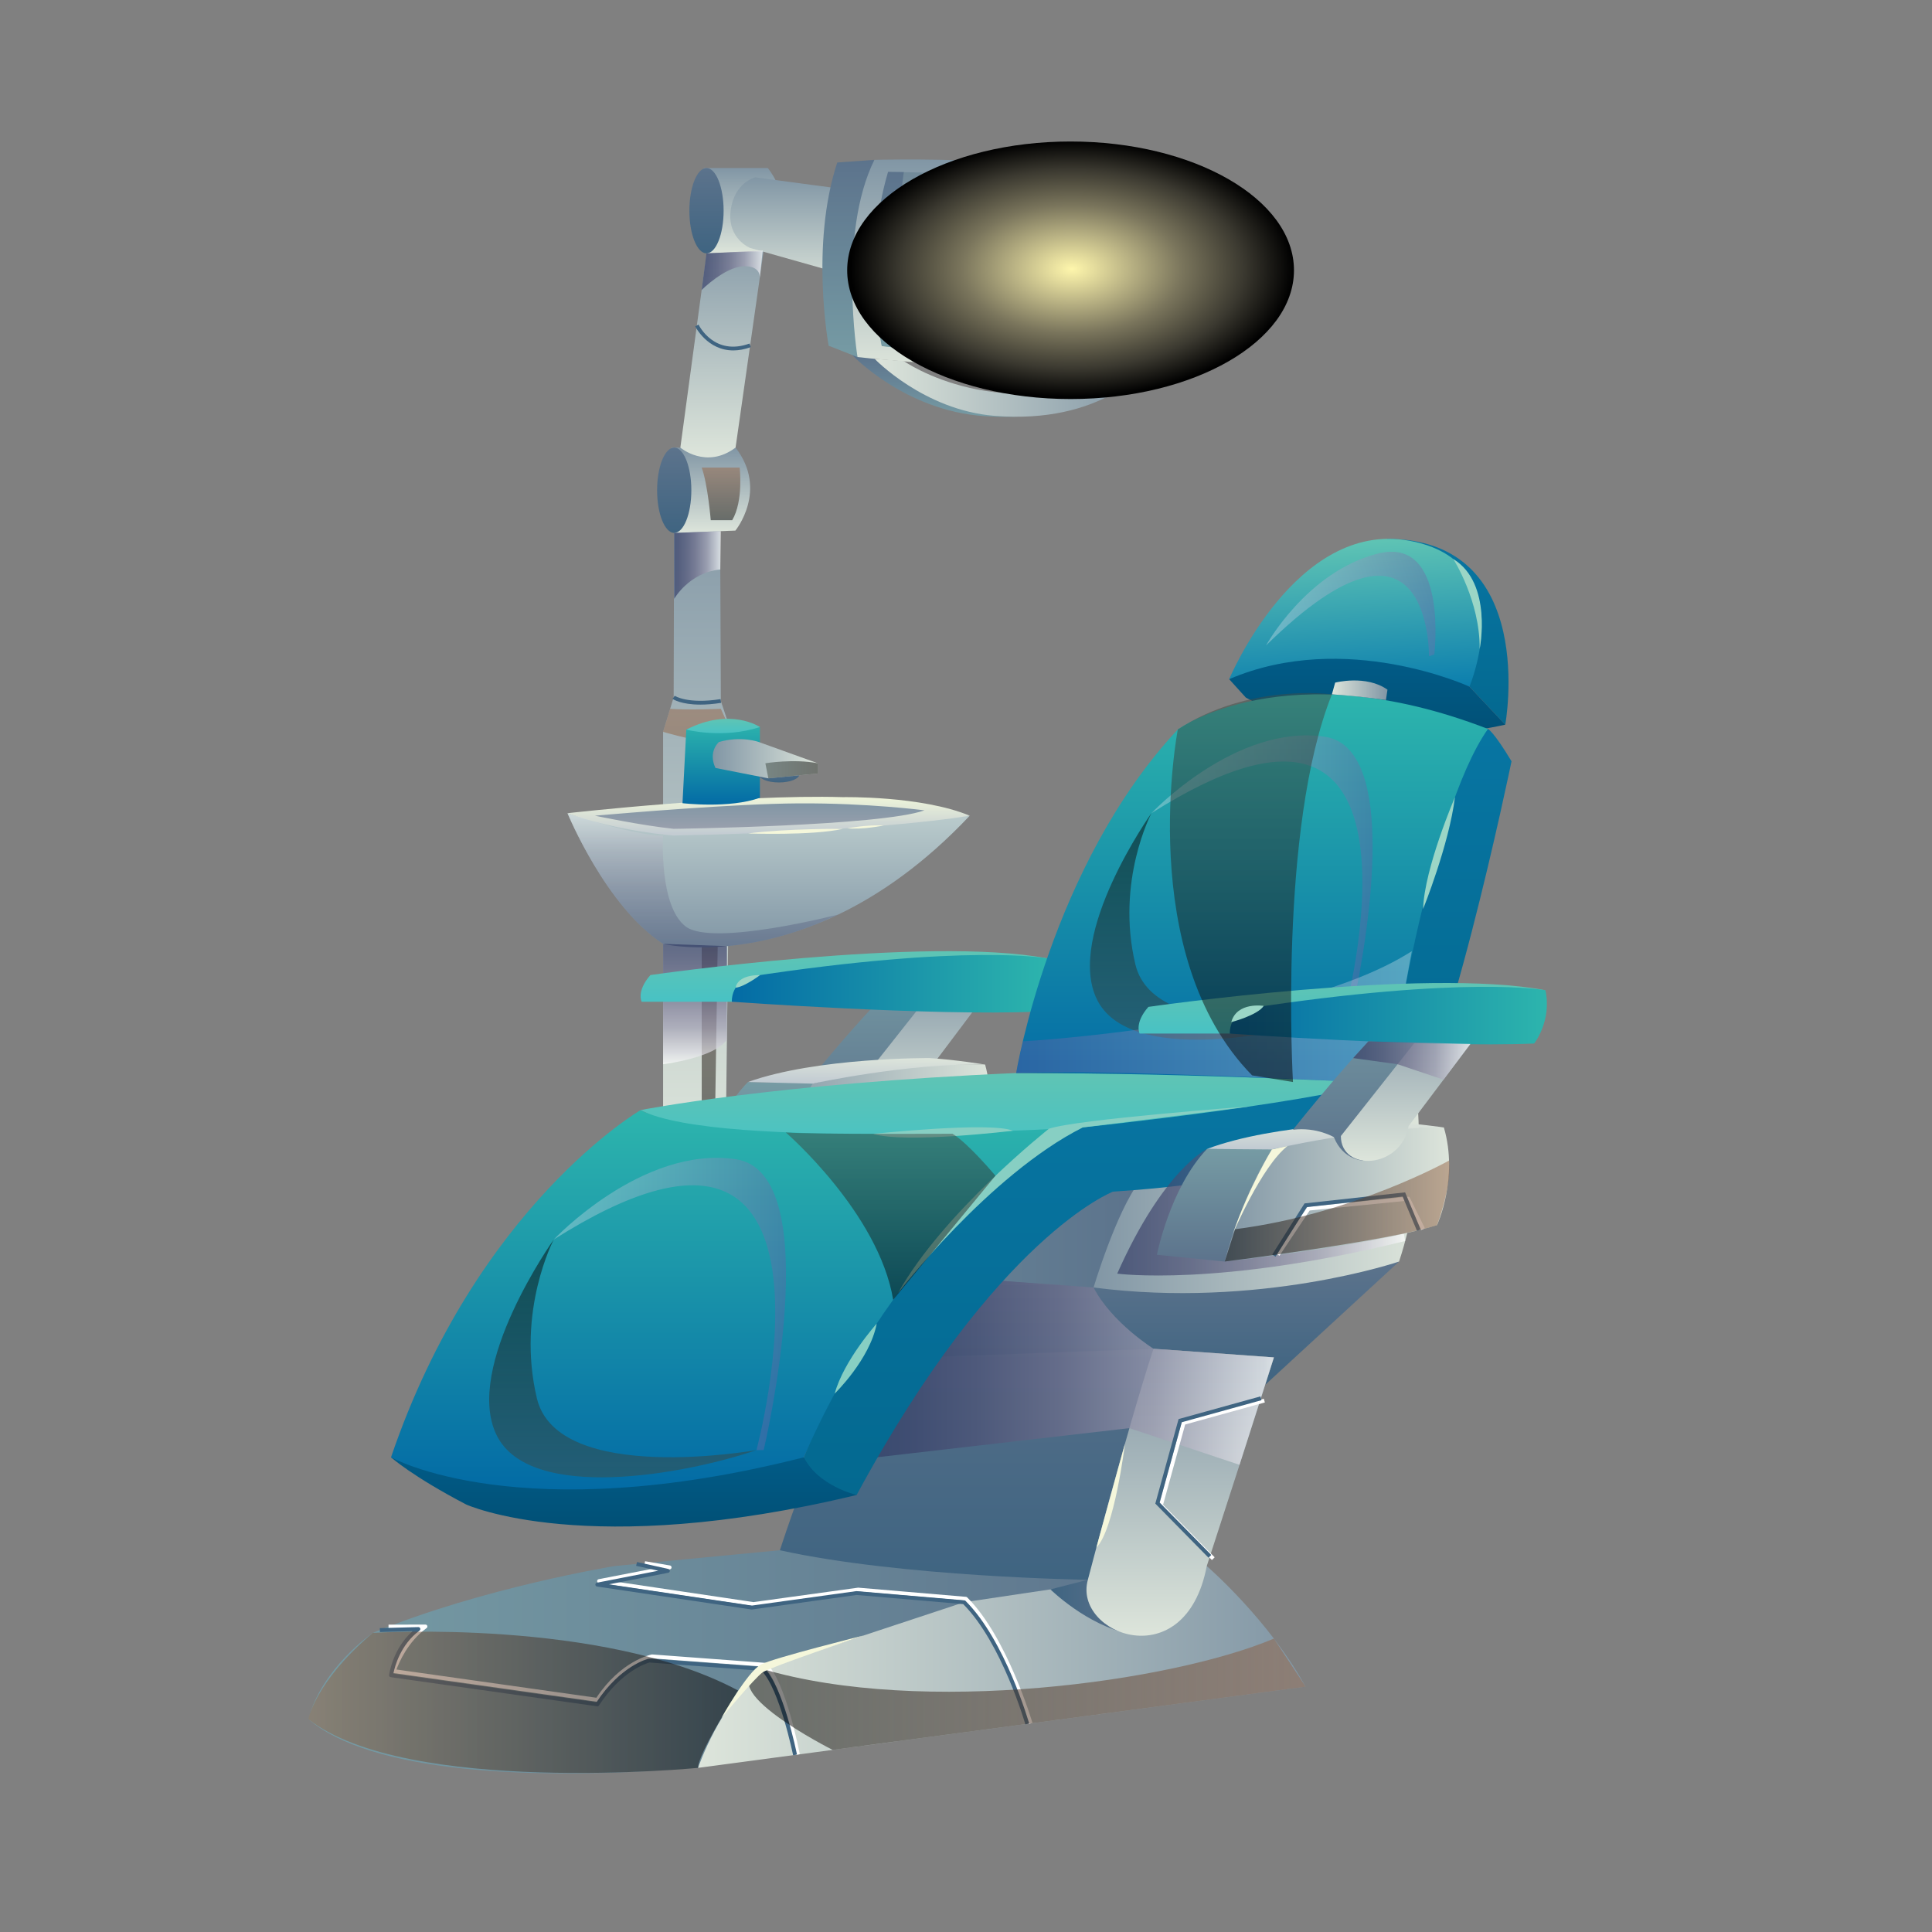 <?xml version="1.0" encoding="utf-8"?>
<!-- Generator: Adobe Illustrator 16.0.0, SVG Export Plug-In . SVG Version: 6.00 Build 0)  -->
<!DOCTYPE svg PUBLIC "-//W3C//DTD SVG 1.1//EN" "http://www.w3.org/Graphics/SVG/1.1/DTD/svg11.dtd">
<svg version="1.1" xmlns="http://www.w3.org/2000/svg" xmlns:xlink="http://www.w3.org/1999/xlink" x="0px" y="0px" width="100px"
	 height="100px" viewBox="0 0 100 100" enable-background="new 0 0 100 100" xml:space="preserve">
<rect x="0" y="0" width="100" height="100" fill="#808080" stroke="none"/>
<g id="Layer_1" display="none">
	<rect x="7.375" y="7" display="inline" fill="#3A77BC" width="84.875" height="84.875"/>
</g>
<g id="Layer_2">
	<g>
		<g>
			<linearGradient id="SVGID_1_" gradientUnits="userSpaceOnUse" x1="51.389" y1="21.576" x2="51.389" y2="18.373">
				<stop  offset="0" style="stop-color:#769BA4"/>
				<stop  offset="1" style="stop-color:#5C738C"/>
			</linearGradient>
			<path fill="url(#SVGID_1_)" d="M45.275,18.575c0,0,5.424,3.693,12.229,0.443h1.166c0,0-1.56,2.911-7.695,2.522
				c-4.129-0.262-6.867-3.167-6.867-3.167L45.275,18.575z"/>
			<linearGradient id="SVGID_2_" gradientUnits="userSpaceOnUse" x1="36.07" y1="59.62" x2="36.07" y2="24.821">
				<stop  offset="0" style="stop-color:#DDE5DB"/>
				<stop  offset="1" style="stop-color:#8196A5"/>
			</linearGradient>
			<polygon fill="url(#SVGID_2_)" points="37.561,59.135 34.322,59.62 34.322,37.88 34.868,36.093 34.897,24.893 37.263,24.82 
				37.311,36.282 37.819,37.806 			"/>
			<linearGradient id="SVGID_3_" gradientUnits="userSpaceOnUse" x1="36.788" y1="27.58" x2="36.788" y2="23.168">
				<stop  offset="0" style="stop-color:#DDE5DB"/>
				<stop  offset="1" style="stop-color:#8196A5"/>
			</linearGradient>
			<path fill="url(#SVGID_3_)" d="M34.949,27.58l3.114-0.116c0,0,1.714-2.09,0.01-4.296h-3.326
				C34.748,23.168,35.402,25.531,34.949,27.58z"/>
			<linearGradient id="SVGID_4_" gradientUnits="userSpaceOnUse" x1="34.898" y1="27.584" x2="34.898" y2="23.168">
				<stop  offset="0" style="stop-color:#3F6481"/>
				<stop  offset="1" style="stop-color:#5C738C"/>
			</linearGradient>
			<ellipse fill="url(#SVGID_4_)" cx="34.898" cy="25.375" rx="0.886" ry="2.208"/>
			<linearGradient id="SVGID_5_" gradientUnits="userSpaceOnUse" x1="37.474" y1="23.674" x2="37.474" y2="11.531">
				<stop  offset="0" style="stop-color:#DDE5DB"/>
				<stop  offset="1" style="stop-color:#8196A5"/>
			</linearGradient>
			<path fill="url(#SVGID_5_)" d="M35.215,23.168c0,0,1.336,1.14,2.858,0l1.659-11.637h-2.944L35.215,23.168z"/>
			<linearGradient id="SVGID_6_" gradientUnits="userSpaceOnUse" x1="38.459" y1="13.109" x2="38.459" y2="8.698">
				<stop  offset="0" style="stop-color:#DDE5DB"/>
				<stop  offset="1" style="stop-color:#8196A5"/>
			</linearGradient>
			<path fill="url(#SVGID_6_)" d="M36.619,13.109l3.115-0.116c0,0,1.714-2.09,0.01-4.295h-3.325
				C36.418,8.698,37.072,11.061,36.619,13.109z"/>
			<linearGradient id="SVGID_7_" gradientUnits="userSpaceOnUse" x1="36.568" y1="13.113" x2="36.568" y2="8.698">
				<stop  offset="0" style="stop-color:#3F6481"/>
				<stop  offset="1" style="stop-color:#5C738C"/>
			</linearGradient>
			<ellipse fill="url(#SVGID_7_)" cx="36.568" cy="10.905" rx="0.886" ry="2.208"/>
			<linearGradient id="SVGID_8_" gradientUnits="userSpaceOnUse" x1="42.568" y1="15.006" x2="42.568" y2="9.178">
				<stop  offset="0" style="stop-color:#DDE5DB"/>
				<stop  offset="1" style="stop-color:#8196A5"/>
			</linearGradient>
			<path fill="url(#SVGID_8_)" d="M39.088,9.178c0,0-1.092,0.268-1.27,1.727c-0.178,1.459,1.009,1.93,1.009,1.93l7.684,2.171
				l0.823-4.726L39.088,9.178z"/>
			<linearGradient id="SVGID_9_" gradientUnits="userSpaceOnUse" x1="43.914" y1="18.481" x2="43.914" y2="8.274">
				<stop  offset="0" style="stop-color:#769BA4"/>
				<stop  offset="1" style="stop-color:#5C738C"/>
			</linearGradient>
			<path fill="url(#SVGID_9_)" d="M42.891,17.895c0,0-0.967-5.195,0.445-9.484l1.923-0.137c0,0-0.883,5.321-0.876,10.208
				L42.891,17.895z"/>
			<linearGradient id="SVGID_10_" gradientUnits="userSpaceOnUse" x1="52.687" y1="19.039" x2="52.687" y2="8.255">
				<stop  offset="0" style="stop-color:#DDE5DB"/>
				<stop  offset="1" style="stop-color:#8196A5"/>
			</linearGradient>
			<path fill="url(#SVGID_10_)" d="M45.259,8.274c0,0,9.647-0.29,15.985,1.375c0,0,0.297,5.864-1.355,9.338
				c0,0-8.279,0.29-15.505-0.506C44.383,18.481,43.36,12.093,45.259,8.274z"/>
			<linearGradient id="SVGID_11_" gradientUnits="userSpaceOnUse" x1="53.647" y1="18.672" x2="53.647" y2="8.898">
				<stop  offset="0" style="stop-color:#A6C5B9"/>
				<stop  offset="1" style="stop-color:#728A9A"/>
			</linearGradient>
			<path fill="url(#SVGID_11_)" d="M45.966,8.898c0,0,10.044,0.028,15.745,1.629c0,0,0.681,5.267-1.193,8.145
				c0,0-11.293-0.271-14.877-0.76C45.64,17.912,45.07,15.006,45.966,8.898z"/>
			<linearGradient id="SVGID_12_" gradientUnits="userSpaceOnUse" x1="46.028" y1="17.997" x2="46.028" y2="8.898">
				<stop  offset="0" style="stop-color:#769BA4"/>
				<stop  offset="1" style="stop-color:#5C738C"/>
			</linearGradient>
			<path fill="url(#SVGID_12_)" d="M45.966,8.898l0.815,0.01c0,0-0.679,4.643-0.408,9.089l-0.733-0.085
				C45.64,17.912,44.632,13.378,45.966,8.898z"/>
			
				<linearGradient id="SVGID_13_" gradientUnits="userSpaceOnUse" x1="53.117" y1="-15.813" x2="67.419" y2="-15.813" gradientTransform="matrix(0.999 0.048 -0.064 1.333 -7.129 31.866)">
				<stop  offset="0" style="stop-color:#8196A5"/>
				<stop  offset="1" style="stop-color:#DDE5DB"/>
			</linearGradient>
			<path fill="url(#SVGID_13_)" d="M61.227,14.051c-0.086,1.741-3.351,2.997-7.295,2.807c-3.943-0.19-7.073-1.757-6.989-3.498
				c0.084-1.741,3.351-2.997,7.294-2.806C58.181,10.745,61.311,12.311,61.227,14.051z"/>
			
				<ellipse transform="matrix(0.999 0.048 -0.048 0.999 0.723 -2.577)" fill="#FFFFFF" cx="53.712" cy="13.688" rx="6.778" ry="3.156"/>
			<linearGradient id="SVGID_14_" gradientUnits="userSpaceOnUse" x1="45.275" y1="20.072" x2="59.307" y2="20.072">
				<stop  offset="0" style="stop-color:#DDE5DB"/>
				<stop  offset="1" style="stop-color:#8196A5"/>
			</linearGradient>
			<path fill="url(#SVGID_14_)" d="M46.781,18.688c0,0,5.084,3.581,11.889,0.331l0.637,0.021c0,0-2.283,2.937-7.839,2.483
				c-3.656-0.298-6.193-2.946-6.193-2.946L46.781,18.688z"/>
			<g>
				<path fill="#3F6481" d="M36.252,36.471c-1.007,0-1.419-0.282-1.441-0.297l0.113-0.161l-0.057,0.081l0.056-0.081
					c0.007,0.005,0.667,0.443,2.372,0.173l0.03,0.194C36.911,36.445,36.555,36.471,36.252,36.471z"/>
			</g>
			<g>
				<path fill="#3F6481" d="M37.954,18.138c-1.351,0-1.965-1.236-1.972-1.251l0.176-0.085c0.033,0.067,0.82,1.638,2.636,0.98
					l0.067,0.185C38.529,18.088,38.226,18.138,37.954,18.138z"/>
			</g>
			<linearGradient id="SVGID_15_" gradientUnits="userSpaceOnUse" x1="34.898" y1="29.244" x2="37.311" y2="29.244">
				<stop  offset="0.004" style="stop-color:#323B65"/>
				<stop  offset="0.095" style="stop-color:#3A4069"/>
				<stop  offset="0.253" style="stop-color:#4D5075"/>
				<stop  offset="0.458" style="stop-color:#6E6C8B"/>
				<stop  offset="0.702" style="stop-color:#A09DB2"/>
				<stop  offset="0.976" style="stop-color:#F5F5F7"/>
				<stop  offset="0.992" style="stop-color:#FFFFFF"/>
			</linearGradient>
			<path opacity="0.67" fill="url(#SVGID_15_)" d="M34.897,30.996c0,0,0.759-1.357,2.385-1.52l0.028-1.983l-2.414,0.092V30.996z"/>
			<linearGradient id="SVGID_16_" gradientUnits="userSpaceOnUse" x1="36.319" y1="13.988" x2="39.478" y2="13.988">
				<stop  offset="0.004" style="stop-color:#323B65"/>
				<stop  offset="0.095" style="stop-color:#3A4069"/>
				<stop  offset="0.253" style="stop-color:#4D5075"/>
				<stop  offset="0.458" style="stop-color:#6E6C8B"/>
				<stop  offset="0.702" style="stop-color:#A09DB2"/>
				<stop  offset="0.976" style="stop-color:#F5F5F7"/>
				<stop  offset="0.992" style="stop-color:#FFFFFF"/>
			</linearGradient>
			<path opacity="0.67" fill="url(#SVGID_16_)" d="M36.319,15.006c0,0,1.179-1.17,2.139-1.221c0.96-0.051,0.866,0.61,0.866,0.61
				l0.154-1.425l-2.91,0.143L36.319,15.006z"/>
			<linearGradient id="SVGID_17_" gradientUnits="userSpaceOnUse" x1="36.07" y1="59.319" x2="36.07" y2="36.688">
				<stop  offset="0" style="stop-color:#010101"/>
				<stop  offset="1" style="stop-color:#996747"/>
			</linearGradient>
			<path opacity="0.5" fill="url(#SVGID_17_)" d="M34.322,37.88c0,0,1.438,0.432,1.999,0.416v21.023l0.669-0.151l0.321-20.872
				l0.508-0.49l-0.508-1.118c0,0-1.634,0.072-2.625,0L34.322,37.88z"/>
			<linearGradient id="SVGID_18_" gradientUnits="userSpaceOnUse" x1="37.319" y1="26.924" x2="37.319" y2="24.2">
				<stop  offset="0" style="stop-color:#010101"/>
				<stop  offset="1" style="stop-color:#996747"/>
			</linearGradient>
			<path opacity="0.5" fill="url(#SVGID_18_)" d="M36.319,24.2h1.965c0,0,0.208,1.721-0.385,2.724h-1.11
				C36.788,26.924,36.634,25.061,36.319,24.2z"/>
			
				<radialGradient id="SVGID_19_" cx="3.254" cy="61.572" r="0.096" gradientTransform="matrix(0 -69.852 -121.201 0 7518.062 241.25)" gradientUnits="userSpaceOnUse">
				<stop  offset="0" style="stop-color:#FEF6AC"/>
				<stop  offset="0.096" style="stop-color:#E6DE9E"/>
				<stop  offset="0.269" style="stop-color:#B8B183"/>
				<stop  offset="0.5" style="stop-color:#7A755C"/>
				<stop  offset="0.777" style="stop-color:#3B3930"/>
				<stop  offset="1" style="stop-color:#010101"/>
			</radialGradient>
			<ellipse fill="url(#SVGID_19_)" cx="55.413" cy="13.989" rx="11.563" ry="6.665"/>
		</g>
		<g>
			<linearGradient id="SVGID_20_" gradientUnits="userSpaceOnUse" x1="39.784" y1="49.033" x2="39.784" y2="42.091">
				<stop  offset="0" style="stop-color:#8196A5"/>
				<stop  offset="1" style="stop-color:#BBCCCD"/>
			</linearGradient>
			<path fill="url(#SVGID_20_)" d="M50.193,42.221c-2.345,2.491-4.675,4.094-6.799,5.113c-0.335,0.16-0.663,0.307-0.987,0.438
				c-4.65,1.912-8.085,1.082-8.085,1.082c-2.961-1.917-4.948-6.762-4.948-6.762s0.021,0.007,0.06,0.019
				c2.167,0.697,5.435,1.139,5.435,1.139L50.193,42.221z"/>
			<linearGradient id="SVGID_21_" gradientUnits="userSpaceOnUse" x1="39.783" y1="43.25" x2="39.783" y2="41.244">
				<stop  offset="0" style="stop-color:#C1CAD2"/>
				<stop  offset="1" style="stop-color:#EFF5DA"/>
			</linearGradient>
			<path fill="url(#SVGID_21_)" d="M29.373,42.091c0,0,8.776-0.991,14.256-0.83c0,0,4.052-0.081,6.564,0.958
				c0,0-4.31,0.799-15.326,1.03C34.868,43.25,32,43.038,29.373,42.091z"/>
			<linearGradient id="SVGID_22_" gradientUnits="userSpaceOnUse" x1="39.321" y1="42.9" x2="39.321" y2="41.581">
				<stop  offset="0" style="stop-color:#99A0AD"/>
				<stop  offset="1" style="stop-color:#8196A5"/>
			</linearGradient>
			<path fill="url(#SVGID_22_)" d="M30.791,42.22c0,0,2.36,0.5,4.077,0.681c0,0,10.726-0.14,12.983-0.958
				c0,0-2.912-0.382-6.522-0.36C38.009,41.603,32.449,42.079,30.791,42.22z"/>
			<linearGradient id="SVGID_23_" gradientUnits="userSpaceOnUse" x1="36.384" y1="49.033" x2="36.384" y2="42.091">
				<stop  offset="0.004" style="stop-color:#323B65"/>
				<stop  offset="0.095" style="stop-color:#3A4069"/>
				<stop  offset="0.253" style="stop-color:#4D5075"/>
				<stop  offset="0.458" style="stop-color:#6E6C8B"/>
				<stop  offset="0.702" style="stop-color:#A09DB2"/>
				<stop  offset="0.976" style="stop-color:#F5F5F7"/>
				<stop  offset="0.992" style="stop-color:#FFFFFF"/>
			</linearGradient>
			<path opacity="0.3" fill="url(#SVGID_23_)" d="M43.394,47.334l-0.987,0.438c-4.65,1.912-8.085,1.082-8.085,1.082
				c-2.961-1.917-4.948-6.762-4.948-6.762s0.021,0.007,0.06,0.019c0.465,0.156,3.521,1.158,4.889,1.139c0,0-0.226,3.634,1.164,4.703
				C36.874,49.021,43.394,47.334,43.394,47.334z"/>
			<path fill="#F5F7DB" d="M38.714,43.139c0,0,3.33,0.122,4.915-0.238C43.629,42.9,40.745,42.877,38.714,43.139z"/>
			<linearGradient id="SVGID_24_" gradientUnits="userSpaceOnUse" x1="37.329" y1="41.647" x2="37.329" y2="37.368">
				<stop  offset="0" style="stop-color:#036BA5"/>
				<stop  offset="1" style="stop-color:#2DB5AD"/>
			</linearGradient>
			<path fill="url(#SVGID_24_)" d="M35.326,41.573c0,0,2.417,0.289,4.006-0.28v-3.662c0,0-2.034-0.673-3.81,0.135L35.326,41.573z"/>
			<linearGradient id="SVGID_25_" gradientUnits="userSpaceOnUse" x1="37.427" y1="37.949" x2="37.427" y2="37.205">
				<stop  offset="0" style="stop-color:#48C2C4"/>
				<stop  offset="1" style="stop-color:#5FC4B4"/>
			</linearGradient>
			<path fill="url(#SVGID_25_)" d="M35.522,37.767c0,0,1.905,0.489,3.81-0.135C39.332,37.631,37.8,36.588,35.522,37.767z"/>
			<linearGradient id="SVGID_26_" gradientUnits="userSpaceOnUse" x1="40.32" y1="40.499" x2="40.32" y2="39.627">
				<stop  offset="0" style="stop-color:#3F6481"/>
				<stop  offset="1" style="stop-color:#5C738C"/>
			</linearGradient>
			<ellipse fill="url(#SVGID_26_)" cx="40.32" cy="40.064" rx="1.063" ry="0.436"/>
			<linearGradient id="SVGID_27_" gradientUnits="userSpaceOnUse" x1="36.892" y1="39.273" x2="42.337" y2="39.273">
				<stop  offset="0" style="stop-color:#8196A5"/>
				<stop  offset="1" style="stop-color:#DDE5DB"/>
			</linearGradient>
			<path fill="url(#SVGID_27_)" d="M37.21,38.407c0,0-0.576,0.492-0.179,1.343l2.737,0.537l2.568-0.251v-0.528l-3.056-1.1
				C39.282,38.407,38.362,38.071,37.21,38.407z"/>
			<linearGradient id="SVGID_28_" gradientUnits="userSpaceOnUse" x1="39.615" y1="39.843" x2="42.337" y2="39.843">
				<stop  offset="0" style="stop-color:#414E47"/>
				<stop  offset="1" style="stop-color:#010101"/>
			</linearGradient>
			<path opacity="0.5" fill="url(#SVGID_28_)" d="M39.769,40.287l-0.154-0.78c0,0,1.458-0.242,2.723,0v0.528L39.769,40.287z"/>
			<linearGradient id="SVGID_29_" gradientUnits="userSpaceOnUse" x1="35.973" y1="55.085" x2="35.973" y2="48.854">
				<stop  offset="0.008" style="stop-color:#FFFFFF"/>
				<stop  offset="0.024" style="stop-color:#F5F5F7"/>
				<stop  offset="0.298" style="stop-color:#A09DB2"/>
				<stop  offset="0.542" style="stop-color:#6E6C8B"/>
				<stop  offset="0.747" style="stop-color:#4D5075"/>
				<stop  offset="0.905" style="stop-color:#3A4069"/>
				<stop  offset="0.996" style="stop-color:#323B65"/>
			</linearGradient>
			<path opacity="0.67" fill="url(#SVGID_29_)" d="M34.322,48.854v6.231c0,0,2.667-0.326,3.303-1.271v-4.843L34.322,48.854z"/>
		</g>
		<g>
			<linearGradient id="SVGID_30_" gradientUnits="userSpaceOnUse" x1="45.672" y1="58.423" x2="45.672" y2="49.643">
				<stop  offset="0" style="stop-color:#5C738C"/>
				<stop  offset="1" style="stop-color:#769BA4"/>
			</linearGradient>
			<path fill="url(#SVGID_30_)" d="M44.784,58.423c0,0-1.043-0.022-1.516-1.211c0,0-0.886-0.534-2.118-0.383
				c0,0,4.519-5.724,6.445-6.92c0,0,1.5-0.462,2.598-0.17L44.784,58.423z"/>
			<linearGradient id="SVGID_31_" gradientUnits="userSpaceOnUse" x1="47.323" y1="58.44" x2="47.323" y2="50.029">
				<stop  offset="0" style="stop-color:#DDE5DB"/>
				<stop  offset="1" style="stop-color:#8196A5"/>
			</linearGradient>
			<path fill="url(#SVGID_31_)" d="M43.629,57.153l5.125-6.486c1.315-1.245,2.595-0.524,2.186,0.914l-3.803,5.055
				C46.733,58.868,43.629,59.015,43.629,57.153z"/>
			<linearGradient id="SVGID_32_" gradientUnits="userSpaceOnUse" x1="43.688" y1="51.85" x2="43.688" y2="49.232">
				<stop  offset="0" style="stop-color:#48C2C4"/>
				<stop  offset="1" style="stop-color:#5FC4B4"/>
			</linearGradient>
			<path fill="url(#SVGID_32_)" d="M37.877,51.85h-4.665c0,0-0.286-0.54,0.454-1.382c0,0,14.291-2.059,20.55-0.861L37.877,51.85z"/>
			<linearGradient id="SVGID_33_" gradientUnits="userSpaceOnUse" x1="37.877" y1="50.919" x2="54.294" y2="50.919">
				<stop  offset="0" style="stop-color:#036BA5"/>
				<stop  offset="1" style="stop-color:#2DB5AD"/>
			</linearGradient>
			<path fill="url(#SVGID_33_)" d="M53.634,52.363c0,0,0.928-1.17,0.583-2.757c0,0-4.08-0.785-15.467,0.952
				c0,0-0.873,0.322-0.873,1.291C37.877,51.85,48.228,52.594,53.634,52.363z"/>
			
				<linearGradient id="SVGID_34_" gradientUnits="userSpaceOnUse" x1="39.102" y1="60.347" x2="39.102" y2="54.519" gradientTransform="matrix(1 0.017 -0.017 1 1.029 0.836)">
				<stop  offset="0" style="stop-color:#5C738C"/>
				<stop  offset="1" style="stop-color:#769BA4"/>
			</linearGradient>
			<path fill="url(#SVGID_34_)" d="M36.029,61.44c0,0,0.73-3.454,2.685-5.436l3.565,0.061c0,0-1.683,2.157-2.751,5.782L36.029,61.44
				z"/>
			
				<linearGradient id="SVGID_35_" gradientUnits="userSpaceOnUse" x1="39.528" y1="56.874" x2="51.145" y2="56.874" gradientTransform="matrix(1 0.017 -0.017 1 1.029 0.836)">
				<stop  offset="0" style="stop-color:#8196A5"/>
				<stop  offset="1" style="stop-color:#DDE5DB"/>
			</linearGradient>
			<path fill="url(#SVGID_35_)" d="M39.528,61.848c0,0,7.305-0.637,11.025-1.698c0,0,1.165-2.417,0.437-5.048
				c0,0-4.268-0.218-8.921,0.987C42.068,56.089,40.485,58.391,39.528,61.848z"/>
			
				<linearGradient id="SVGID_36_" gradientUnits="userSpaceOnUse" x1="44.745" y1="54.546" x2="44.745" y2="53.12" gradientTransform="matrix(1 0.017 -0.017 1 1.029 0.836)">
				<stop  offset="0" style="stop-color:#C1CAD2"/>
				<stop  offset="1" style="stop-color:#DDE5DB"/>
			</linearGradient>
			<path fill="url(#SVGID_36_)" d="M50.989,55.102c0,0-1.489-0.249-2.869-0.336c0,0-5.83-0.043-9.406,1.239l3.354,0.084
				C42.068,56.089,46.962,55.016,50.989,55.102z"/>
			<linearGradient id="SVGID_37_" gradientUnits="userSpaceOnUse" x1="15.956" y1="85.949" x2="62.462" y2="85.949">
				<stop  offset="0" style="stop-color:#769BA4"/>
				<stop  offset="1" style="stop-color:#5C738C"/>
			</linearGradient>
			<path fill="url(#SVGID_37_)" d="M62.462,81.059c0,0-14.311,0.445-20.687-0.954l-9.965,0.954c0,0-6.868,1.12-12.515,3.46
				c0,0-2.605,1.764-3.339,4.464c3.189,2.727,11.295,3.229,20.176,2.522L62.462,81.059z"/>
			<linearGradient id="SVGID_38_" gradientUnits="userSpaceOnUse" x1="36.131" y1="86.281" x2="67.581" y2="86.281">
				<stop  offset="0" style="stop-color:#DDE5DB"/>
				<stop  offset="1" style="stop-color:#8196A5"/>
			</linearGradient>
			<path fill="url(#SVGID_38_)" d="M39.464,86.384l10.438-3.452l12.56-1.873c0,0,3.191,2.748,5.119,6.245l-31.45,4.201
				C36.131,91.505,37.241,88.209,39.464,86.384z"/>
			<linearGradient id="SVGID_39_" gradientUnits="userSpaceOnUse" x1="51.069" y1="81.769" x2="51.069" y2="65.298">
				<stop  offset="0" style="stop-color:#3F6481"/>
				<stop  offset="1" style="stop-color:#5C738C"/>
			</linearGradient>
			<path fill="url(#SVGID_39_)" d="M56.308,81.769c0,0-9.632-0.136-15.941-1.528c0,0,3.46-10.809,6.874-14.942h14.533L56.308,81.769
				z"/>
			<linearGradient id="SVGID_40_" gradientUnits="userSpaceOnUse" x1="56.316" y1="71.677" x2="56.316" y2="65.298">
				<stop  offset="0" style="stop-color:#3F6481"/>
				<stop  offset="1" style="stop-color:#5C738C"/>
			</linearGradient>
			<polygon fill="url(#SVGID_40_)" points="72.415,65.298 65.487,71.677 65.938,70.26 59.705,69.811 42.723,70.448 40.218,66.52 
				56.041,66.52 			"/>
			<linearGradient id="SVGID_41_" gradientUnits="userSpaceOnUse" x1="58.986" y1="63.625" x2="30.281" y2="63.625">
				<stop  offset="0" style="stop-color:#5C738C"/>
				<stop  offset="1" style="stop-color:#769BA4"/>
			</linearGradient>
			<path fill="url(#SVGID_41_)" d="M56.604,66.641c0,0-21.075-1.421-26.322-2.483l0.562-3.547c0,0,17.165-0.045,28.143,0.533
				C58.986,61.144,57.426,64.186,56.604,66.641z"/>
			<linearGradient id="SVGID_42_" gradientUnits="userSpaceOnUse" x1="56.603" y1="61.954" x2="73.439" y2="61.954">
				<stop  offset="0" style="stop-color:#8196A5"/>
				<stop  offset="1" style="stop-color:#DDE5DB"/>
			</linearGradient>
			<path fill="url(#SVGID_42_)" d="M73.348,56.978c0,0,0.52,3.948-0.933,8.32c0,0-7.222,2.458-15.812,1.343
				c0,0,1.165-3.904,2.383-5.497C58.986,61.144,71.374,58.508,73.348,56.978z"/>
			<linearGradient id="SVGID_43_" gradientUnits="userSpaceOnUse" x1="54.369" y1="83.166" x2="58.457" y2="83.166">
				<stop  offset="0" style="stop-color:#3F6481"/>
				<stop  offset="1" style="stop-color:#5C738C"/>
			</linearGradient>
			<path fill="url(#SVGID_43_)" d="M54.369,82.266c0,0,1.895,1.864,4.088,2.298l-2.149-2.795L54.369,82.266z"/>
			<linearGradient id="SVGID_44_" gradientUnits="userSpaceOnUse" x1="61.086" y1="84.665" x2="61.086" y2="69.811">
				<stop  offset="0" style="stop-color:#DDE5DB"/>
				<stop  offset="1" style="stop-color:#8196A5"/>
			</linearGradient>
			<path fill="url(#SVGID_44_)" d="M65.938,70.26c0,0-0.671,2.157-3.476,10.799c-1.115,5.804-6.94,3.505-6.154,0.71
				c0,0,1.999-7.688,3.397-11.958L65.938,70.26z"/>
			<linearGradient id="SVGID_45_" gradientUnits="userSpaceOnUse" x1="45.379" y1="70.998" x2="65.938" y2="70.998">
				<stop  offset="0.004" style="stop-color:#323B65"/>
				<stop  offset="0.095" style="stop-color:#3A4069"/>
				<stop  offset="0.253" style="stop-color:#4D5075"/>
				<stop  offset="0.458" style="stop-color:#6E6C8B"/>
				<stop  offset="0.702" style="stop-color:#A09DB2"/>
				<stop  offset="0.976" style="stop-color:#F5F5F7"/>
				<stop  offset="0.992" style="stop-color:#FFFFFF"/>
			</linearGradient>
			<path opacity="0.67" fill="url(#SVGID_45_)" d="M45.379,75.429l13.078-1.509l5.7,1.899l1.78-5.56l-6.232-0.449
				c0,0-2.156-1.344-3.102-3.17l-6.41-0.465C50.193,66.176,46,73.504,45.379,75.429z"/>
			<linearGradient id="SVGID_46_" gradientUnits="userSpaceOnUse" x1="74.934" y1="37.509" x2="74.934" y2="27.891">
				<stop  offset="0" style="stop-color:#046990"/>
				<stop  offset="1" style="stop-color:#0775A2"/>
			</linearGradient>
			<path fill="url(#SVGID_46_)" d="M76.059,35.541l1.853,1.969c0,0,1.767-9.619-6.123-9.619L76.059,35.541z"/>
			<linearGradient id="SVGID_47_" gradientUnits="userSpaceOnUse" x1="70.292" y1="35.888" x2="69.819" y2="28.004">
				<stop  offset="0" style="stop-color:#0B7EAE"/>
				<stop  offset="1" style="stop-color:#5FC4B4"/>
			</linearGradient>
			<path fill="url(#SVGID_47_)" d="M63.622,35.154c0,0,6.471-1.552,12.437,0.386c0,0,2.73-6.494-3.134-7.556
				S63.622,35.154,63.622,35.154z"/>
			<linearGradient id="SVGID_48_" gradientUnits="userSpaceOnUse" x1="70.767" y1="38.043" x2="70.767" y2="34.099">
				<stop  offset="0" style="stop-color:#015076"/>
				<stop  offset="1" style="stop-color:#015B87"/>
			</linearGradient>
			<path fill="url(#SVGID_48_)" d="M63.622,35.154l0.862,0.952c0,0,5.403,3.166,13.427,1.403l-1.853-1.969
				C76.059,35.541,69.636,32.572,63.622,35.154z"/>
			<linearGradient id="SVGID_49_" gradientUnits="userSpaceOnUse" x1="32.291" y1="79.013" x2="32.291" y2="75.429">
				<stop  offset="0" style="stop-color:#015076"/>
				<stop  offset="1" style="stop-color:#015B87"/>
			</linearGradient>
			<path fill="url(#SVGID_49_)" d="M20.239,75.429c0,0,1.087,0.982,3.893,2.444c0,0,6.255,2.868,20.209-0.494l-2.732-1.95H20.239z"
				/>
			<linearGradient id="SVGID_50_" gradientUnits="userSpaceOnUse" x1="52.786" y1="59.469" x2="52.786" y2="55.54">
				<stop  offset="0" style="stop-color:#48C2C4"/>
				<stop  offset="1" style="stop-color:#5FC4B4"/>
			</linearGradient>
			<path fill="url(#SVGID_50_)" d="M33.158,57.458c0,0,6.93-1.375,19.438-1.918l19.818,0.121c0,0-5.698,2.684-16.374,2.693
				C56.041,58.354,41.12,61.382,33.158,57.458z"/>
			<linearGradient id="SVGID_51_" gradientUnits="userSpaceOnUse" x1="38.206" y1="77.093" x2="38.206" y2="57.458">
				<stop  offset="0" style="stop-color:#036BA5"/>
				<stop  offset="1" style="stop-color:#2DB5AD"/>
			</linearGradient>
			<path fill="url(#SVGID_51_)" d="M33.158,57.458c0,0-8.479,4.926-12.919,17.971c0,0,6.661,3.745,21.37,0
				c0,0,5.821-12.93,14.563-17.088C56.172,58.341,37.196,59.554,33.158,57.458z"/>
			<linearGradient id="SVGID_52_" gradientUnits="userSpaceOnUse" x1="64.807" y1="56.083" x2="64.807" y2="35.94">
				<stop  offset="0" style="stop-color:#036BA5"/>
				<stop  offset="1" style="stop-color:#2DB5AD"/>
			</linearGradient>
			<path fill="url(#SVGID_52_)" d="M52.597,55.54c0,0,1.77-10.731,8.367-17.785c0,0,5.588-4.07,16.053-0.025l-5.157,18.353
				C71.859,56.083,62.034,55.531,52.597,55.54z"/>
			<linearGradient id="SVGID_53_" gradientUnits="userSpaceOnUse" x1="57.135" y1="77.379" x2="57.135" y2="55.661">
				<stop  offset="0" style="stop-color:#046990"/>
				<stop  offset="1" style="stop-color:#0775A2"/>
			</linearGradient>
			<path fill="url(#SVGID_53_)" d="M72.415,55.661c0,0,0.557,0.99,0,2.697c0,0-3.972,2.613-14.808,3.322
				c0,0-6.037,2.3-13.266,15.698c0,0-1.99-0.451-2.732-1.95c0,0,4.984-12.375,14.432-17.074
				C56.041,58.354,69.433,56.958,72.415,55.661z"/>
			<linearGradient id="SVGID_54_" gradientUnits="userSpaceOnUse" x1="57.826" y1="62.745" x2="72.733" y2="62.745">
				<stop  offset="0.004" style="stop-color:#323B65"/>
				<stop  offset="0.095" style="stop-color:#3A4069"/>
				<stop  offset="0.253" style="stop-color:#4D5075"/>
				<stop  offset="0.458" style="stop-color:#6E6C8B"/>
				<stop  offset="0.702" style="stop-color:#A09DB2"/>
				<stop  offset="0.976" style="stop-color:#F5F5F7"/>
				<stop  offset="0.992" style="stop-color:#FFFFFF"/>
			</linearGradient>
			<path opacity="0.67" fill="url(#SVGID_54_)" d="M62.476,59.47c0,0-2.252,1.056-4.649,6.453c0,0,5.207,0.708,14.907-1.69
				l-0.07-0.375L62.476,59.47z"/>
			<linearGradient id="SVGID_55_" gradientUnits="userSpaceOnUse" x1="75.047" y1="58.358" x2="75.047" y2="37.73">
				<stop  offset="0" style="stop-color:#046990"/>
				<stop  offset="1" style="stop-color:#0775A2"/>
			</linearGradient>
			<path fill="url(#SVGID_55_)" d="M77.017,37.73c0,0,0.288,0.124,1.219,1.674c0,0-3.545,17.184-5.82,18.955l-0.556-2.275
				C71.859,56.083,73.883,42.179,77.017,37.73z"/>
			<linearGradient id="SVGID_56_" gradientUnits="userSpaceOnUse" x1="68.939" y1="35.727" x2="71.815" y2="35.727">
				<stop  offset="0" style="stop-color:#DDE5DB"/>
				<stop  offset="1" style="stop-color:#8196A5"/>
			</linearGradient>
			<path fill="url(#SVGID_56_)" d="M68.939,35.939l0.169-0.607c0,0,1.609-0.417,2.707,0.366l-0.079,0.537
				C71.736,36.235,70.609,36.054,68.939,35.939z"/>
			<linearGradient id="SVGID_57_" gradientUnits="userSpaceOnUse" x1="59.598" y1="45.267" x2="71.045" y2="45.267">
				<stop  offset="0" style="stop-color:#FFFFFF"/>
				<stop  offset="0.996" style="stop-color:#8053A2"/>
			</linearGradient>
			<path opacity="0.3" fill="url(#SVGID_57_)" d="M59.598,42.091c0,0,4.354-4.634,8.966-3.96c4.613,0.673,1.381,14.34,1.381,14.34
				H69.59C69.59,52.471,75.017,32.321,59.598,42.091z"/>
			
				<linearGradient id="SVGID_58_" gradientUnits="userSpaceOnUse" x1="33.251" y1="3.22" x2="42.272" y2="3.22" gradientTransform="matrix(0.949 -0.315 0.315 0.949 33.036 41.067)">
				<stop  offset="0" style="stop-color:#FFFFFF"/>
				<stop  offset="0.996" style="stop-color:#8053A2"/>
			</linearGradient>
			<path opacity="0.3" fill="url(#SVGID_58_)" d="M65.529,33.409c0,0,2.105-3.823,5.783-4.755c3.675-0.93,2.927,5.223,2.927,5.223
				l-0.276,0.092C73.963,33.969,74.108,24.977,65.529,33.409z"/>
			<linearGradient id="SVGID_59_" gradientUnits="userSpaceOnUse" x1="63.002" y1="53.815" x2="63.002" y2="42.091">
				<stop  offset="0" style="stop-color:#414E47"/>
				<stop  offset="1" style="stop-color:#010101"/>
			</linearGradient>
			<path opacity="0.5" fill="url(#SVGID_59_)" d="M59.598,42.091c0,0-4.467,6.288-2.819,9.643c1.649,3.354,9.348,1.923,12.812,0.737
				c0,0-9.8,1.752-10.824-2.554C57.739,45.61,59.598,42.091,59.598,42.091z"/>
			<linearGradient id="SVGID_60_" gradientUnits="userSpaceOnUse" x1="52.597" y1="52.592" x2="73.075" y2="52.592">
				<stop  offset="0.004" style="stop-color:#8053A2"/>
				<stop  offset="1" style="stop-color:#FFFFFF"/>
			</linearGradient>
			<path opacity="0.3" fill="url(#SVGID_60_)" d="M52.941,53.9c0,0,14.088-0.792,20.134-4.668l-0.919,5.001l-2.95,1.718
				c0,0-12.528-0.628-16.609-0.411L52.941,53.9z"/>
			<linearGradient id="SVGID_61_" gradientUnits="userSpaceOnUse" x1="62.962" y1="65.298" x2="62.962" y2="59.47">
				<stop  offset="0" style="stop-color:#5C738C"/>
				<stop  offset="1" style="stop-color:#769BA4"/>
			</linearGradient>
			<path fill="url(#SVGID_61_)" d="M59.883,64.949c0,0,0.671-3.466,2.593-5.479h3.565c0,0-1.646,2.186-2.652,5.828L59.883,64.949z"
				/>
			<linearGradient id="SVGID_62_" gradientUnits="userSpaceOnUse" x1="63.389" y1="61.826" x2="75.005" y2="61.826">
				<stop  offset="0" style="stop-color:#8196A5"/>
				<stop  offset="1" style="stop-color:#DDE5DB"/>
			</linearGradient>
			<path fill="url(#SVGID_62_)" d="M63.389,65.298c0,0,7.293-0.762,10.993-1.886c0,0,1.123-2.437,0.353-5.054
				c0,0-4.271-0.146-8.902,1.139C65.832,59.497,64.288,61.826,63.389,65.298z"/>
			<linearGradient id="SVGID_63_" gradientUnits="userSpaceOnUse" x1="68.606" y1="59.497" x2="68.606" y2="58.072">
				<stop  offset="0" style="stop-color:#C1CAD2"/>
				<stop  offset="1" style="stop-color:#DDE5DB"/>
			</linearGradient>
			<path fill="url(#SVGID_63_)" d="M74.734,58.358c0,0-1.492-0.225-2.875-0.286c0,0-5.831,0.056-9.384,1.397l3.356,0.027
				C65.832,59.497,70.704,58.339,74.734,58.358z"/>
			<linearGradient id="SVGID_64_" gradientUnits="userSpaceOnUse" x1="71.445" y1="60.071" x2="71.445" y2="51.291">
				<stop  offset="0" style="stop-color:#5C738C"/>
				<stop  offset="1" style="stop-color:#769BA4"/>
			</linearGradient>
			<path fill="url(#SVGID_64_)" d="M70.557,60.071c0,0-1.042-0.022-1.514-1.211c0,0-0.886-0.535-2.119-0.384
				c0,0,4.521-5.724,6.446-6.919c0,0,1.499-0.463,2.598-0.17L70.557,60.071z"/>
			<linearGradient id="SVGID_65_" gradientUnits="userSpaceOnUse" x1="73.098" y1="60.087" x2="73.098" y2="51.677">
				<stop  offset="0" style="stop-color:#DDE5DB"/>
				<stop  offset="1" style="stop-color:#8196A5"/>
			</linearGradient>
			<path fill="url(#SVGID_65_)" d="M69.403,58.801l5.124-6.485c1.315-1.245,2.595-0.524,2.187,0.914l-3.804,5.054
				C72.508,60.516,69.403,60.662,69.403,58.801z"/>
			<g>
				<path fill="#FFFFFF" d="M53.247,89.232c-0.013-0.041-1.29-4.358-3.298-6.384l-5.525-0.472l-5.406,0.75
					c-0.01,0.001-0.02,0.001-0.029,0l-7.996-1.188c-0.048-0.008-0.084-0.049-0.086-0.097c-0.001-0.05,0.034-0.094,0.082-0.102
					l3.108-0.604l-0.743-0.127l0.034-0.199l1.288,0.22c0.048,0.008,0.084,0.049,0.084,0.098c0.001,0.05-0.034,0.091-0.082,0.1
					l-3.074,0.599l7.399,1.099l5.415-0.748l5.583,0.475c0.024,0.003,0.047,0.013,0.063,0.031c2.062,2.049,3.363,6.452,3.376,6.495
					L53.247,89.232z"/>
			</g>
			<linearGradient id="SVGID_66_" gradientUnits="userSpaceOnUse" x1="69.461" y1="53.497" x2="69.461" y2="50.88">
				<stop  offset="0" style="stop-color:#48C2C4"/>
				<stop  offset="1" style="stop-color:#5FC4B4"/>
			</linearGradient>
			<path fill="url(#SVGID_66_)" d="M63.651,53.497h-4.665c0,0-0.285-0.539,0.455-1.381c0,0,14.292-2.06,20.549-0.861L63.651,53.497z
				"/>
			<linearGradient id="SVGID_67_" gradientUnits="userSpaceOnUse" x1="63.651" y1="52.566" x2="80.067" y2="52.566">
				<stop  offset="0" style="stop-color:#036BA5"/>
				<stop  offset="1" style="stop-color:#2DB5AD"/>
			</linearGradient>
			<path fill="url(#SVGID_67_)" d="M79.408,54.012c0,0,0.927-1.171,0.582-2.757c0,0-4.078-0.786-15.466,0.952
				c0,0-0.873,0.321-0.873,1.29C63.651,53.497,74.002,54.241,79.408,54.012z"/>
			<g>
				<path fill="#3F6481" d="M53.074,89.256c-0.014-0.041-1.209-4.201-3.217-6.227l-5.525-0.473l-5.406,0.751
					c-0.009,0-0.02,0-0.029,0l-7.995-1.188c-0.049-0.009-0.085-0.049-0.086-0.098s0.033-0.092,0.082-0.101l3.175-0.619l-1.146-0.254
					l0.044-0.197l1.619,0.358c0.047,0.011,0.08,0.052,0.079,0.1c0,0.048-0.034,0.09-0.082,0.099l-3.074,0.598l7.399,1.1l5.414-0.749
					l5.584,0.478c0.024,0,0.046,0.011,0.063,0.028c2.062,2.051,3.282,6.298,3.294,6.341L53.074,89.256z"/>
			</g>
			<g>
				<path fill="#FFFFFF" d="M41.198,90.834c-0.007-0.036-0.701-3.626-1.632-4.567l-5.812-0.43c-0.148,0.035-1.59,0.417-2.752,2.201
					c-0.021,0.032-0.059,0.051-0.099,0.045l-10.532-1.486c-0.029-0.004-0.055-0.021-0.071-0.045
					c-0.015-0.023-0.02-0.055-0.011-0.084c0.017-0.055,0.393-1.291,1.439-2.179l-1.618,0.004l0-0.201l1.911-0.005
					c0.045,0.003,0.083,0.028,0.096,0.07c0.013,0.042-0.001,0.086-0.037,0.112c-0.976,0.71-1.432,1.796-1.559,2.145l10.348,1.461
					c1.263-1.902,2.794-2.226,2.859-2.238c0.009-0.003,0.019-0.003,0.027-0.003l5.863,0.435c0.023,0.001,0.045,0.013,0.062,0.028
					c0.99,0.943,1.687,4.546,1.716,4.699L41.198,90.834z"/>
			</g>
			<g>
				<path fill="#3F6481" d="M41.052,90.854c-0.008-0.036-0.701-3.436-1.632-4.374l-5.809-0.43c-0.148,0.041-1.453,0.447-2.608,2.222
					c-0.021,0.033-0.059,0.053-0.099,0.045L20.225,86.81c-0.055-0.006-0.093-0.057-0.086-0.111c0.008-0.06,0.196-1.37,1.218-2.271
					l-1.694,0.045l-0.005-0.202l1.994-0.053c0.052,0.002,0.084,0.026,0.099,0.068s0,0.088-0.036,0.114
					c-0.987,0.717-1.287,1.883-1.356,2.227l10.511,1.484c1.26-1.902,2.651-2.247,2.71-2.26c0.01-0.002,0.021-0.004,0.03-0.002
					l5.863,0.435c0.023,0.002,0.045,0.011,0.062,0.027c0.99,0.945,1.687,4.358,1.716,4.503L41.052,90.854z"/>
			</g>
			<g>
				<path fill="#FFFFFF" d="M62.728,80.747l-2.712-2.761c-0.026-0.024-0.035-0.062-0.026-0.098l1.175-4.264
					c0.01-0.035,0.036-0.062,0.069-0.069l4.18-1.159l0.055,0.194l-4.125,1.143L60.2,77.887l2.671,2.719L62.728,80.747z"/>
			</g>
			<g>
				<path fill="#FFFFFF" d="M66.224,64.997l-0.168-0.114l1.59-2.378c0.017-0.025,0.044-0.042,0.072-0.046l5.157-0.518
					c0.041-0.006,0.081,0.019,0.099,0.056l0.776,1.574l-0.181,0.089l-0.744-1.512l-5.038,0.508L66.224,64.997z"/>
			</g>
			<g>
				<polygon fill="#3F6481" points="62.553,80.628 59.799,77.827 61.003,73.451 61.059,73.435 65.239,72.277 65.291,72.474 
					61.168,73.615 60.024,77.77 62.696,80.486 				"/>
			</g>
			<g>
				<polygon fill="#3F6481" points="66.022,65.046 65.85,64.938 67.522,62.289 72.728,61.716 73.53,63.633 73.344,63.712 
					72.6,61.934 67.642,62.479 				"/>
			</g>
			<linearGradient id="SVGID_68_" gradientUnits="userSpaceOnUse" x1="70.039" y1="54.892" x2="76.108" y2="54.892">
				<stop  offset="0.004" style="stop-color:#323B65"/>
				<stop  offset="0.095" style="stop-color:#3A4069"/>
				<stop  offset="0.253" style="stop-color:#4D5075"/>
				<stop  offset="0.458" style="stop-color:#6E6C8B"/>
				<stop  offset="0.702" style="stop-color:#A09DB2"/>
				<stop  offset="0.976" style="stop-color:#F5F5F7"/>
				<stop  offset="0.992" style="stop-color:#FFFFFF"/>
			</linearGradient>
			<polygon opacity="0.67" fill="url(#SVGID_68_)" points="70.039,54.766 72.338,55.085 74.718,55.883 76.108,54.033 70.827,53.9 
							"/>
			<linearGradient id="SVGID_69_" gradientUnits="userSpaceOnUse" x1="15.956" y1="88.111" x2="38.206" y2="88.111">
				<stop  offset="0" style="stop-color:#996747"/>
				<stop  offset="1" style="stop-color:#010101"/>
			</linearGradient>
			<path opacity="0.5" fill="url(#SVGID_69_)" d="M19.294,84.519c0,0,11.905-0.768,18.911,2.982c0,0-2.074,3.245-2.074,4.004
				c0,0-15.074,1.463-20.176-2.522C15.956,88.982,16.333,87.02,19.294,84.519z"/>
			<linearGradient id="SVGID_70_" gradientUnits="userSpaceOnUse" x1="38.747" y1="87.693" x2="67.581" y2="87.693">
				<stop  offset="0" style="stop-color:#010101"/>
				<stop  offset="1" style="stop-color:#996747"/>
			</linearGradient>
			<path opacity="0.5" fill="url(#SVGID_70_)" d="M43.097,90.574c0,0-6.463-3.25-3.633-4.19c8.271,2.446,21.137,0.681,26.474-1.571
				l1.644,2.491L43.097,90.574z"/>
			<linearGradient id="SVGID_71_" gradientUnits="userSpaceOnUse" x1="63.389" y1="62.685" x2="75.022" y2="62.685">
				<stop  offset="0" style="stop-color:#010101"/>
				<stop  offset="1" style="stop-color:#996747"/>
			</linearGradient>
			<path opacity="0.5" fill="url(#SVGID_71_)" d="M75.001,60.071c0,0-4.926,2.768-11.073,3.554l-0.539,1.673
				c0,0,8.528-1.068,10.993-1.886C74.382,63.412,75.162,61.367,75.001,60.071z"/>
			<linearGradient id="SVGID_72_" gradientUnits="userSpaceOnUse" x1="64.747" y1="56.005" x2="64.747" y2="35.873">
				<stop  offset="0" style="stop-color:#010101"/>
				<stop  offset="1" style="stop-color:#414E47"/>
			</linearGradient>
			<path opacity="0.5" fill="url(#SVGID_72_)" d="M60.964,37.755c0,0-2.259,11.686,3.844,17.906l2.116,0.344
				c0,0-0.765-13.136,2.016-20.066C68.939,35.939,64.674,35.335,60.964,37.755z"/>
			<linearGradient id="SVGID_73_" gradientUnits="userSpaceOnUse" x1="28.663" y1="67.493" x2="40.683" y2="67.493">
				<stop  offset="0" style="stop-color:#FFFFFF"/>
				<stop  offset="0.996" style="stop-color:#8053A2"/>
			</linearGradient>
			<path opacity="0.3" fill="url(#SVGID_73_)" d="M28.663,64.157c0,0,4.571-4.865,9.415-4.157c4.843,0.706,1.45,15.057,1.45,15.057
				h-0.374C39.154,75.057,44.852,53.9,28.663,64.157z"/>
			<path fill="#87CFC3" d="M64.748,57.261c0,0-9.043,0.674-10.455,1.162c0,0-5.47,4.318-7.813,8.508c0,0,4.681-6.104,9.562-8.576
				L64.748,57.261z"/>
			<path fill="#87CFC3" d="M45.379,68.509c0,0-1.712,1.912-2.175,3.624C43.204,72.133,45.026,70.365,45.379,68.509z"/>
			<path fill="#9BD6C6" d="M63.73,52.906c0,0,1.361-0.353,1.681-0.841C65.411,52.065,64.023,51.835,63.73,52.906z"/>
			<path fill="#9BD6C6" d="M75.222,28.935c0,0,1.391,2.173,1.365,4.657C76.587,33.592,77.277,30.191,75.222,28.935z"/>
			<path fill="#87CFC3" d="M45.188,58.689c0,0,6.09-0.645,7.24-0.162C52.428,58.527,46.878,59.202,45.188,58.689z"/>
			<path fill="#9BD6C6" d="M38.078,51.123c0,0,0.029-0.657,1.267-0.654C39.345,50.469,38.536,51.081,38.078,51.123z"/>
			<path fill="#F5F7DB" d="M37.344,88.916c0,0,1.355-2.413,2.047-2.763c0.692-0.351,5.303-1.499,5.303-1.499
				s-4.811,1.628-5.217,1.904C39.071,86.837,37.344,88.916,37.344,88.916z"/>
			<path fill="#F5F7DB" d="M56.748,80.104l1.479-5.381C58.228,74.724,57.688,79.166,56.748,80.104z"/>
			<path fill="#F5F7DB" d="M63.814,63.854c0,0,1.486-3.489,2.827-4.535l-0.81,0.178C65.832,59.497,64.656,61.417,63.814,63.854z"/>
			<path fill="#9BD6C6" d="M75.308,41.261c0,0-1.583,3.674-1.649,5.792C73.658,47.054,75.005,43.717,75.308,41.261z"/>
			<linearGradient id="SVGID_74_" gradientUnits="userSpaceOnUse" x1="46.098" y1="67.276" x2="46.098" y2="58.615">
				<stop  offset="0" style="stop-color:#010101"/>
				<stop  offset="1" style="stop-color:#414E47"/>
			</linearGradient>
			<path opacity="0.5" fill="url(#SVGID_74_)" d="M40.672,58.615c0,0,4.809,4.159,5.558,8.661l5.294-6.419
				c0,0-1.417-1.693-2.225-2.175C49.3,58.683,42.051,58.719,40.672,58.615z"/>
			<linearGradient id="SVGID_75_" gradientUnits="userSpaceOnUse" x1="32.238" y1="76.467" x2="32.238" y2="64.157">
				<stop  offset="0" style="stop-color:#414E47"/>
				<stop  offset="1" style="stop-color:#010101"/>
			</linearGradient>
			<path opacity="0.5" fill="url(#SVGID_75_)" d="M28.663,64.157c0,0-4.69,6.604-2.959,10.125c1.73,3.521,9.814,2.02,13.45,0.774
				c0,0-10.289,1.84-11.365-2.681C26.713,67.853,28.663,64.157,28.663,64.157z"/>
		</g>
		<path fill="#F5F7DB" d="M43.85,42.873c0,0,1.121-0.205,1.883-0.142C45.733,42.73,44.636,42.952,43.85,42.873z"/>
	</g>
</g>
</svg>
